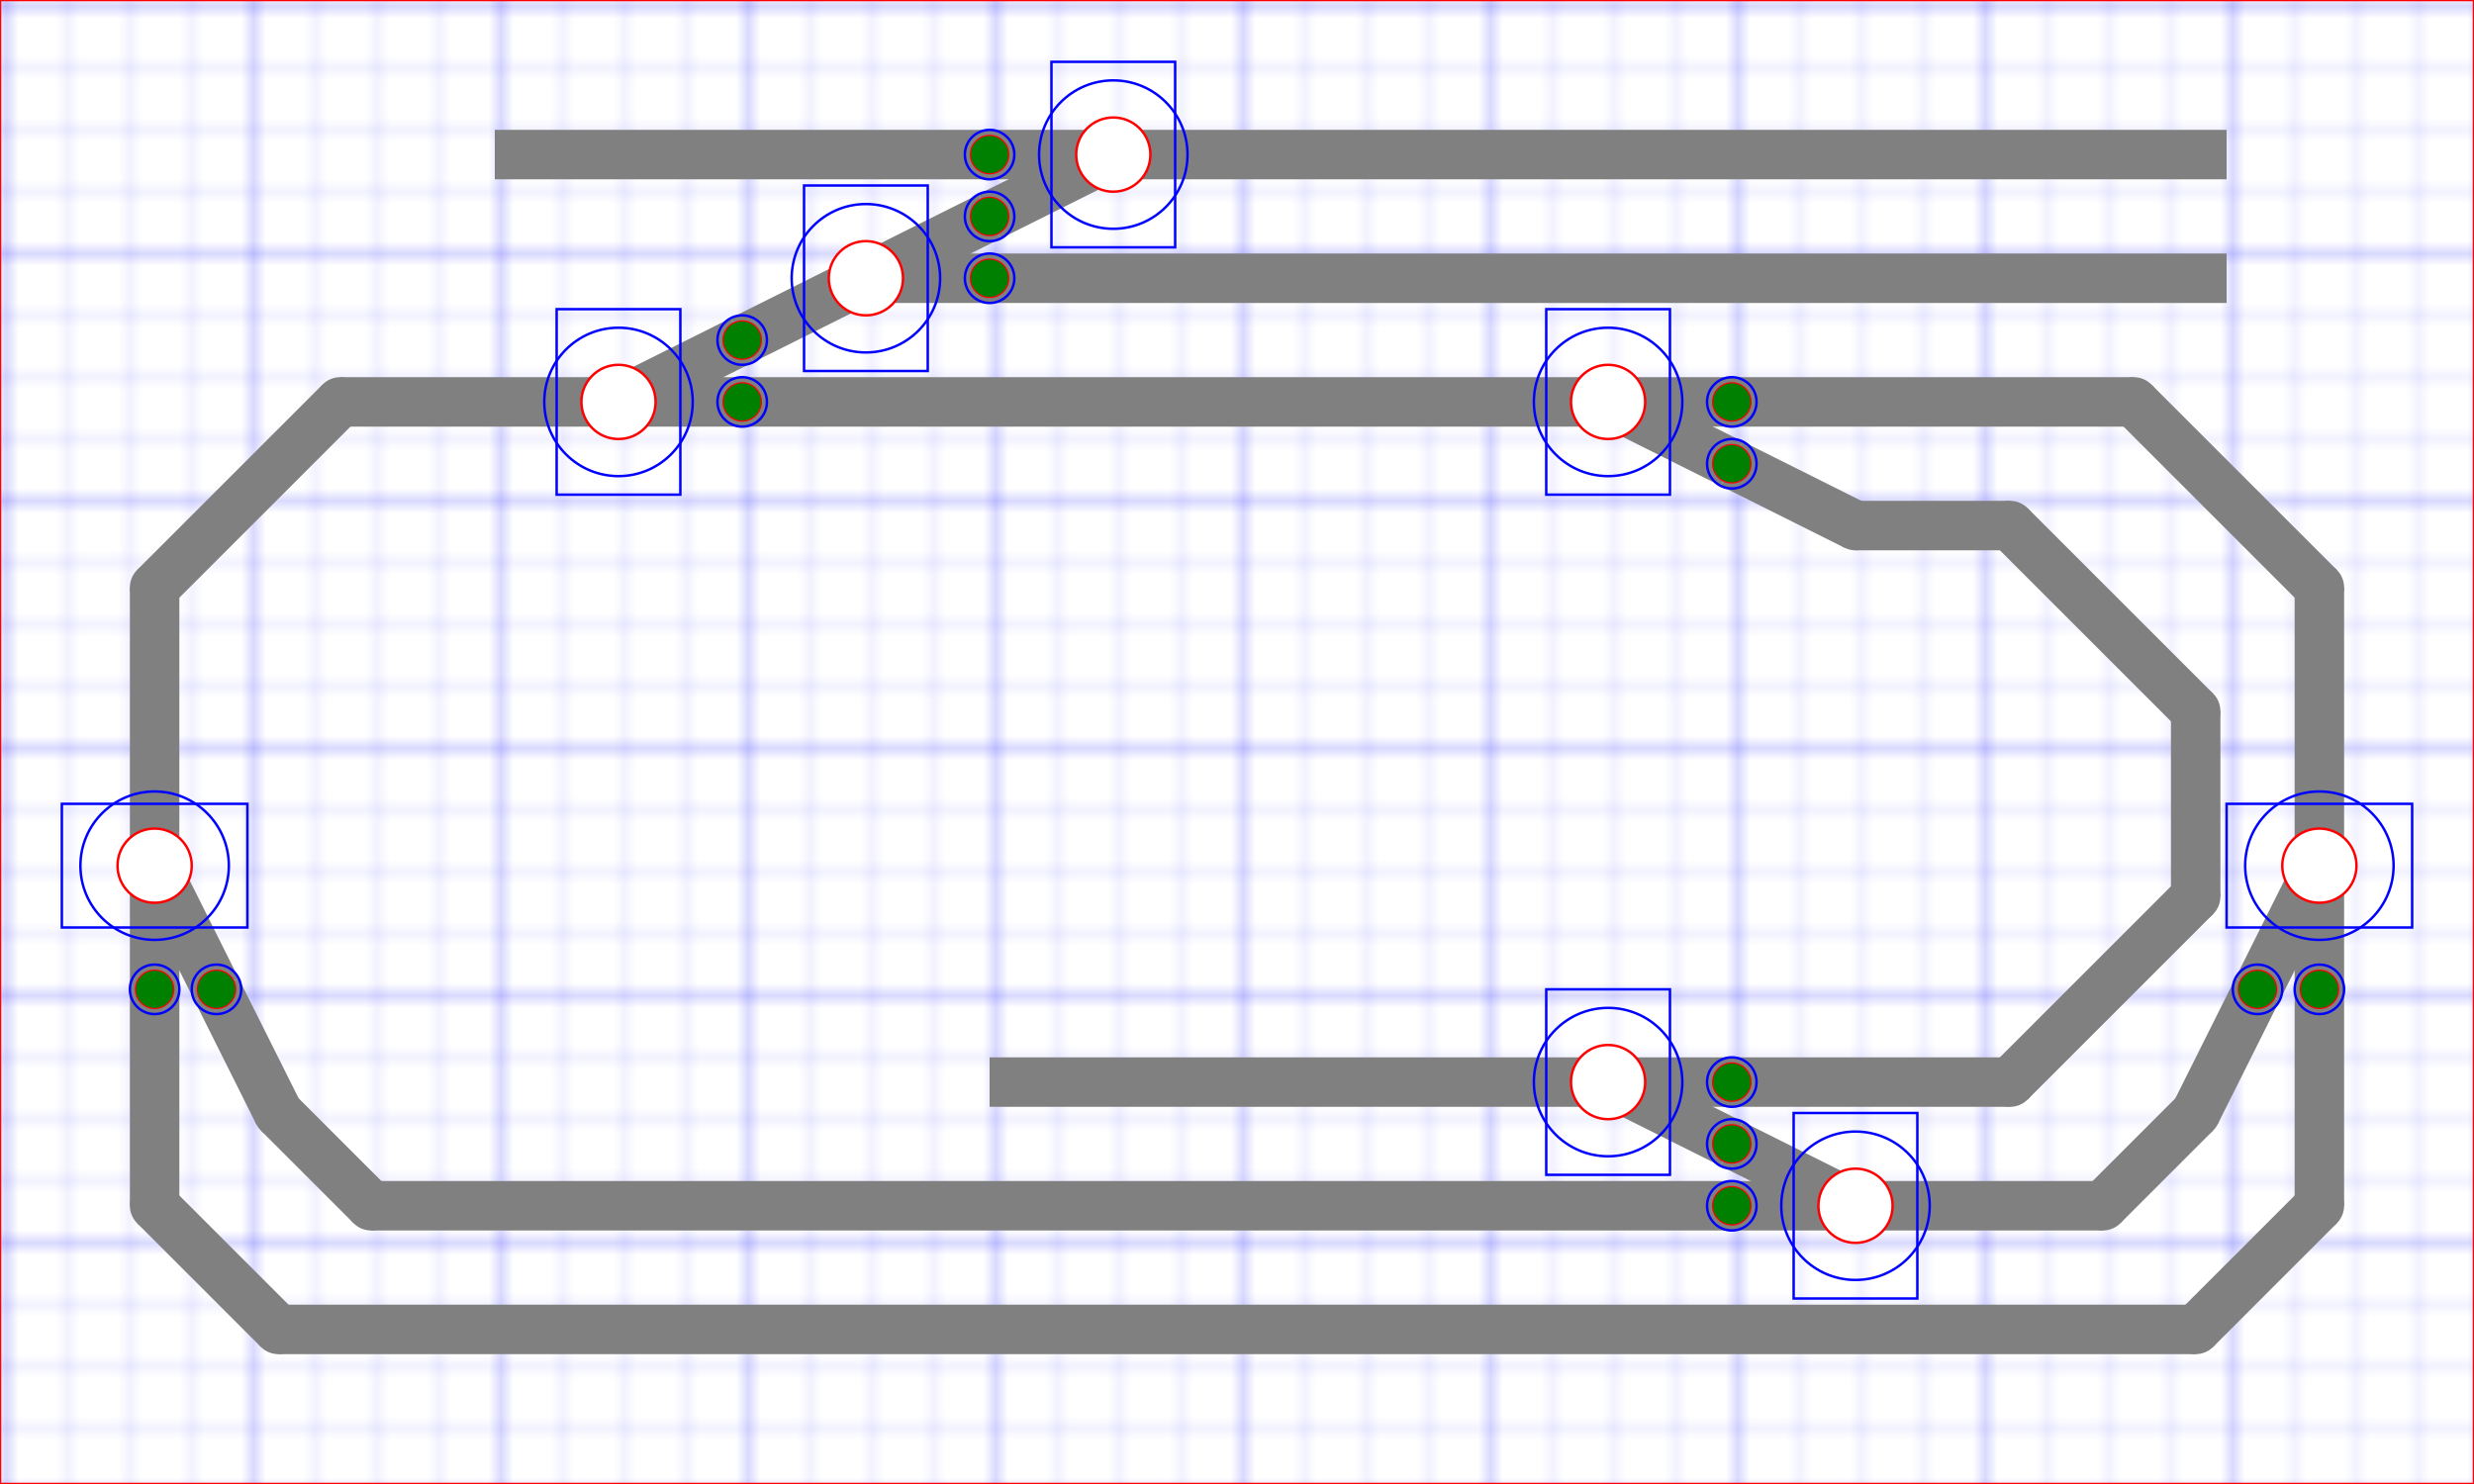<?xml version="1.0" encoding="utf-8" ?>
<svg baseProfile="full" height="12.0cm" version="1.1" viewBox="0,0,200,120" width="20.0cm" xmlns="http://www.w3.org/2000/svg" xmlns:ev="http://www.w3.org/2001/xml-events" xmlns:inkscape="http://www.inkscape.org/namespaces/inkscape" xmlns:sodipodi="http://sodipodi.sourceforge.net/DTD/sodipodi-0.dtd" xmlns:xlink="http://www.w3.org/1999/xlink"><defs><pattern height="5" id="id1" patternUnits="userSpaceOnUse" width="5"><path d="M 5 0 L 0 0 0 5" fill="none" stroke="rgb(0%,0%,100%)" stroke-width="0.1" /></pattern><pattern height="20" id="id2" patternUnits="userSpaceOnUse" width="20"><rect fill="url(#id1) none" height="20" width="20" x="0" y="0" /><path d="M 20 0 L 0 0 0 20" fill="none" stroke="rgb(0%,0%,100%)" stroke-width="0.2" /></pattern></defs><g inkscape:groupmode="layer" inkscape:label="GridLayer" sodipodi:insensitive="1"><rect fill="white" height="120" width="200" x="0" y="0" /><rect fill="url(#id2) none" height="120" width="200" x="0" y="0" /></g><g inkscape:groupmode="layer" inkscape:label="Track" sodipodi:insensitive="1"><polyline fill="gray" points="80,10.5 40,10.5 40,14.5 80,14.5 80,10.5" stroke="none" /><polyline fill="gray" points="180,10.5 100,10.5 100,14.5 180,14.5 180,10.5" stroke="none" /><polyline fill="gray" points="180,20.5 80,20.5 80,24.5 180,24.5 180,20.5" stroke="none" /><polyline fill="gray" points="120,30.5 60,30.5 60,34.5 120,34.5 120,30.5" stroke="none" /><polyline fill="gray" points="60,30.5 40,30.5 40,34.5 60,34.5 60,30.5" stroke="none" /><polyline fill="gray" points="59.106,25.711 49.106,30.711 50.894,34.289 60.894,29.289 59.106,25.711" stroke="none" /><circle cx="50" cy="32.5" fill="white" r="3.0" /><polyline fill="gray" points="79.106,15.711 59.106,25.711 60.894,29.289 80.894,19.289 79.106,15.711" stroke="none" /><polyline fill="gray" points="80,20.5 70,20.5 70,24.5 80,24.5 80,20.5" stroke="none" /><circle cx="70" cy="22.5" fill="white" r="3.0" /><polyline fill="gray" points="80,10.5 100,10.5 100,14.5 80,14.5 80,10.5" stroke="none" /><polyline fill="gray" points="80.894,19.289 90.894,14.289 89.106,10.711 79.106,15.711 80.894,19.289" stroke="none" /><circle cx="90" cy="12.5" fill="white" r="3.0" /><polyline fill="gray" points="140,30.5 120,30.5 120,34.5 140,34.5 140,30.5" stroke="none" /><polyline fill="gray" points="140.894,35.711 130.894,30.711 129.106,34.289 139.106,39.289 140.894,35.711" stroke="none" /><circle cx="130" cy="32.5" fill="white" r="3.0" /><circle cx="150" cy="42.5" fill="gray" r="2.0" /><polyline fill="gray" points="160,40.5 150,40.5 150,44.5 160,44.5 160,40.5" stroke="none" /><polyline fill="gray" points="150.894,40.711 140.894,35.711 139.106,39.289 149.106,44.289 150.894,40.711" stroke="none" /><polyline fill="gray" points="160,30.5 140,30.5 140,34.5 160,34.5 160,30.5" stroke="none" /><polyline fill="gray" points="160,105.5 40,105.5 40,109.5 160,109.5 160,105.5" stroke="none" /><polyline fill="gray" points="140,95.5 40,95.5 40,99.5 140,99.5 140,95.5" stroke="none" /><polyline fill="gray" points="160,85.5 140,85.5 140,89.5 160,89.5 160,85.5" stroke="none" /><polyline fill="gray" points="120,85.5 80,85.5 80,89.5 120,89.5 120,85.5" stroke="none" /><polyline fill="gray" points="140,95.5 160,95.5 160,99.5 140,99.5 140,95.5" stroke="none" /><polyline fill="gray" points="139.106,94.289 149.106,99.289 150.894,95.711 140.894,90.711 139.106,94.289" stroke="none" /><circle cx="150" cy="97.5" fill="white" r="3.0" /><polyline fill="gray" points="140,85.5 120,85.5 120,89.5 140,89.5 140,85.5" stroke="none" /><polyline fill="gray" points="140.894,90.711 130.894,85.711 129.106,89.289 139.106,94.289 140.894,90.711" stroke="none" /><circle cx="130" cy="87.5" fill="white" r="3.0" /><polyline fill="gray" points="10.5,80 10.5,60 14.5,60 14.5,80 10.5,80" stroke="none" /><polyline fill="gray" points="19.289,79.106 14.289,69.106 10.711,70.894 15.711,80.894 19.289,79.106" stroke="none" /><circle cx="12.5" cy="70" fill="white" r="3.0" /><circle cx="22.5" cy="107.5" fill="gray" r="2.0" stroke="none" /><circle cx="30" cy="97.5" fill="gray" r="2.0" stroke="none" /><circle cx="12.5" cy="97.5" fill="gray" r="2.0" stroke="none" /><circle cx="22.5" cy="90" fill="gray" r="2.0" stroke="none" /><polyline fill="gray" points="24.289,89.106 19.289,79.106 15.711,80.894 20.711,90.894 24.289,89.106" stroke="none" /><polyline fill="gray" points="31.414,96.086 23.914,88.586 21.086,91.414 28.586,98.914 31.414,96.086" stroke="none" /><polyline fill="gray" points="40,95.5 30,95.5 30,99.5 40,99.5 40,95.5" stroke="none" /><polyline fill="gray" points="10.5,97.5 10.5,80 14.5,80 14.5,97.5 10.5,97.5" stroke="none" /><polyline fill="gray" points="23.914,106.086 13.914,96.086 11.086,98.914 21.086,108.914 23.914,106.086" stroke="none" /><polyline fill="gray" points="40,105.5 22.5,105.5 22.5,109.5 40,109.5 40,105.5" stroke="none" /><polyline fill="gray" points="185.5,80 185.5,60 189.5,60 189.5,80 185.5,80" stroke="none" /><polyline fill="gray" points="184.289,80.894 189.289,70.894 185.711,69.106 180.711,79.106 184.289,80.894" stroke="none" /><circle cx="187.5" cy="70" fill="white" r="3.0" /><circle cx="177.5" cy="107.5" fill="gray" r="2.0" stroke="none" /><circle cx="170" cy="97.5" fill="gray" r="2.0" stroke="none" /><circle cx="187.5" cy="97.5" fill="gray" r="2.0" stroke="none" /><circle cx="177.5" cy="90" fill="gray" r="2.0" stroke="none" /><polyline fill="gray" points="179.289,90.894 184.289,80.894 180.711,79.106 175.711,89.106 179.289,90.894" stroke="none" /><polyline fill="gray" points="171.414,98.914 178.914,91.414 176.086,88.586 168.586,96.086 171.414,98.914" stroke="none" /><polyline fill="gray" points="160,95.5 170,95.5 170,99.5 160,99.5 160,95.5" stroke="none" /><polyline fill="gray" points="185.5,97.5 185.5,80 189.5,80 189.5,97.5 185.5,97.5" stroke="none" /><polyline fill="gray" points="178.914,108.914 188.914,98.914 186.086,96.086 176.086,106.086 178.914,108.914" stroke="none" /><polyline fill="gray" points="160,105.5 177.5,105.5 177.5,109.5 160,109.5 160,105.5" stroke="none" /><polyline fill="gray" points="10.5,47.5 10.5,60 14.5,60 14.5,47.5 10.5,47.5" stroke="none" /><polyline fill="gray" points="26.086,31.086 11.086,46.086 13.914,48.914 28.914,33.914 26.086,31.086" stroke="none" /><polyline fill="gray" points="40,30.5 27.5,30.5 27.5,34.5 40,34.5 40,30.5" stroke="none" /><circle cx="12.5" cy="47.5" fill="gray" r="2.0" stroke="none" /><circle cx="27.5" cy="32.5" fill="gray" r="2.0" stroke="none" /><polyline fill="gray" points="185.5,47.5 185.5,60 189.5,60 189.5,47.5 185.5,47.5" stroke="none" /><polyline fill="gray" points="171.086,33.914 186.086,48.914 188.914,46.086 173.914,31.086 171.086,33.914" stroke="none" /><polyline fill="gray" points="160,30.5 172.5,30.5 172.5,34.5 160,34.5 160,30.5" stroke="none" /><circle cx="187.5" cy="47.5" fill="gray" r="2.0" stroke="none" /><circle cx="172.5" cy="32.5" fill="gray" r="2.0" stroke="none" /><polyline fill="gray" points="175.5,57.5 175.5,60 179.5,60 179.5,57.5 175.5,57.5" stroke="none" /><polyline fill="gray" points="161.086,43.914 176.086,58.914 178.914,56.086 163.914,41.086 161.086,43.914" stroke="none" /><polyline fill="gray" points="160,40.5 162.5,40.5 162.5,44.5 160,44.5 160,40.5" stroke="none" /><circle cx="177.5" cy="57.5" fill="gray" r="2.0" stroke="none" /><circle cx="162.5" cy="42.5" fill="gray" r="2.0" stroke="none" /><polyline fill="gray" points="175.5,72.5 175.5,70 179.5,70 179.5,72.5 175.5,72.5" stroke="none" /><polyline fill="gray" points="163.914,88.914 178.914,73.914 176.086,71.086 161.086,86.086 163.914,88.914" stroke="none" /><polyline fill="gray" points="160,85.5 162.5,85.5 162.5,89.5 160,89.5 160,85.5" stroke="none" /><circle cx="177.5" cy="72.5" fill="gray" r="2.0" stroke="none" /><circle cx="162.5" cy="87.5" fill="gray" r="2.0" stroke="none" /><polyline fill="gray" points="175.5,70 175.5,60 179.5,60 179.5,70 175.5,70" stroke="none" /></g><g inkscape:groupmode="layer" inkscape:label="Cut" sodipodi:insensitive="1"><circle cx="50" cy="32.5" fill="none" r="3.0" stroke="red" stroke-width="0.2" /><circle cx="50" cy="32.5" fill="none" r="6.0" stroke="blue" stroke-width="0.2" /><rect fill="none" height="15" stroke="blue" stroke-width="0.2" width="10" x="45" y="25.0" /><circle cx="60" cy="32.5" fill="none" r="1.5" stroke="red" stroke-width="0.2" /><circle cx="60" cy="32.5" fill="none" r="2.0" stroke="blue" stroke-width="0.2" /><circle cx="60" cy="27.5" fill="none" r="1.5" stroke="red" stroke-width="0.2" /><circle cx="60" cy="27.5" fill="none" r="2.0" stroke="blue" stroke-width="0.2" /><circle cx="70" cy="22.5" fill="none" r="3.0" stroke="red" stroke-width="0.2" /><circle cx="70" cy="22.5" fill="none" r="6.0" stroke="blue" stroke-width="0.2" /><rect fill="none" height="15" stroke="blue" stroke-width="0.2" width="10" x="65" y="15.0" /><circle cx="80" cy="17.5" fill="none" r="1.5" stroke="red" stroke-width="0.2" /><circle cx="80" cy="17.5" fill="none" r="2.0" stroke="blue" stroke-width="0.2" /><circle cx="80" cy="22.5" fill="none" r="1.5" stroke="red" stroke-width="0.2" /><circle cx="80" cy="22.5" fill="none" r="2.0" stroke="blue" stroke-width="0.2" /><circle cx="90" cy="12.5" fill="none" r="3.0" stroke="red" stroke-width="0.2" /><circle cx="90" cy="12.5" fill="none" r="6.0" stroke="blue" stroke-width="0.2" /><rect fill="none" height="15" stroke="blue" stroke-width="0.2" width="10" x="85" y="5.0" /><circle cx="80" cy="12.5" fill="none" r="1.5" stroke="red" stroke-width="0.2" /><circle cx="80" cy="12.5" fill="none" r="2.0" stroke="blue" stroke-width="0.2" /><circle cx="130" cy="32.5" fill="none" r="3.0" stroke="red" stroke-width="0.2" /><circle cx="130" cy="32.5" fill="none" r="6.0" stroke="blue" stroke-width="0.2" /><rect fill="none" height="15" stroke="blue" stroke-width="0.2" width="10" x="125" y="25.0" /><circle cx="140" cy="32.5" fill="none" r="1.5" stroke="red" stroke-width="0.2" /><circle cx="140" cy="32.5" fill="none" r="2.0" stroke="blue" stroke-width="0.2" /><circle cx="140" cy="37.5" fill="none" r="1.5" stroke="red" stroke-width="0.2" /><circle cx="140" cy="37.5" fill="none" r="2.0" stroke="blue" stroke-width="0.2" /><circle cx="150" cy="97.5" fill="none" r="3.0" stroke="red" stroke-width="0.2" /><circle cx="150" cy="97.5" fill="none" r="6.0" stroke="blue" stroke-width="0.2" /><rect fill="none" height="15" stroke="blue" stroke-width="0.2" width="10" x="145" y="90.0" /><circle cx="140" cy="97.5" fill="none" r="1.5" stroke="red" stroke-width="0.2" /><circle cx="140" cy="97.5" fill="none" r="2.0" stroke="blue" stroke-width="0.2" /><circle cx="140" cy="92.5" fill="none" r="1.5" stroke="red" stroke-width="0.2" /><circle cx="140" cy="92.5" fill="none" r="2.0" stroke="blue" stroke-width="0.2" /><circle cx="130" cy="87.5" fill="none" r="3.0" stroke="red" stroke-width="0.2" /><circle cx="130" cy="87.5" fill="none" r="6.0" stroke="blue" stroke-width="0.2" /><rect fill="none" height="15" stroke="blue" stroke-width="0.2" width="10" x="125" y="80.0" /><circle cx="140" cy="87.5" fill="none" r="1.5" stroke="red" stroke-width="0.2" /><circle cx="140" cy="87.5" fill="none" r="2.0" stroke="blue" stroke-width="0.2" /><circle cx="12.5" cy="70" fill="none" r="3.0" stroke="red" stroke-width="0.2" /><circle cx="12.5" cy="70" fill="none" r="6.0" stroke="blue" stroke-width="0.2" /><rect fill="none" height="10" stroke="blue" stroke-width="0.2" width="15" x="5.0" y="65" /><circle cx="12.5" cy="80" fill="none" r="1.5" stroke="red" stroke-width="0.2" /><circle cx="12.5" cy="80" fill="none" r="2.0" stroke="blue" stroke-width="0.2" /><circle cx="17.5" cy="80" fill="none" r="1.5" stroke="red" stroke-width="0.2" /><circle cx="17.5" cy="80" fill="none" r="2.0" stroke="blue" stroke-width="0.2" /><circle cx="187.5" cy="70" fill="none" r="3.0" stroke="red" stroke-width="0.2" /><circle cx="187.5" cy="70" fill="none" r="6.0" stroke="blue" stroke-width="0.2" /><rect fill="none" height="10" stroke="blue" stroke-width="0.2" width="15" x="180.0" y="65" /><circle cx="187.5" cy="80" fill="none" r="1.5" stroke="red" stroke-width="0.2" /><circle cx="187.5" cy="80" fill="none" r="2.0" stroke="blue" stroke-width="0.2" /><circle cx="182.5" cy="80" fill="none" r="1.5" stroke="red" stroke-width="0.2" /><circle cx="182.5" cy="80" fill="none" r="2.0" stroke="blue" stroke-width="0.2" /></g><g inkscape:groupmode="layer" inkscape:label="Led" sodipodi:insensitive="1"><circle cx="60" cy="32.5" fill="green" r="1.5" /><circle cx="60" cy="27.5" fill="green" r="1.5" /><circle cx="80" cy="17.5" fill="green" r="1.5" /><circle cx="80" cy="22.5" fill="green" r="1.5" /><circle cx="80" cy="12.5" fill="green" r="1.5" /><circle cx="140" cy="32.5" fill="green" r="1.5" /><circle cx="140" cy="37.5" fill="green" r="1.5" /><circle cx="140" cy="97.5" fill="green" r="1.5" /><circle cx="140" cy="92.5" fill="green" r="1.5" /><circle cx="140" cy="87.5" fill="green" r="1.5" /><circle cx="12.5" cy="80" fill="green" r="1.5" /><circle cx="17.5" cy="80" fill="green" r="1.5" /><circle cx="187.5" cy="80" fill="green" r="1.5" /><circle cx="182.5" cy="80" fill="green" r="1.5" /></g><g inkscape:groupmode="layer" inkscape:label="Outs" sodipodi:insensitive="1"><rect fill="none" height="120" stroke="red" stroke-width="0.2" width="200" x="0" y="0" /></g></svg>